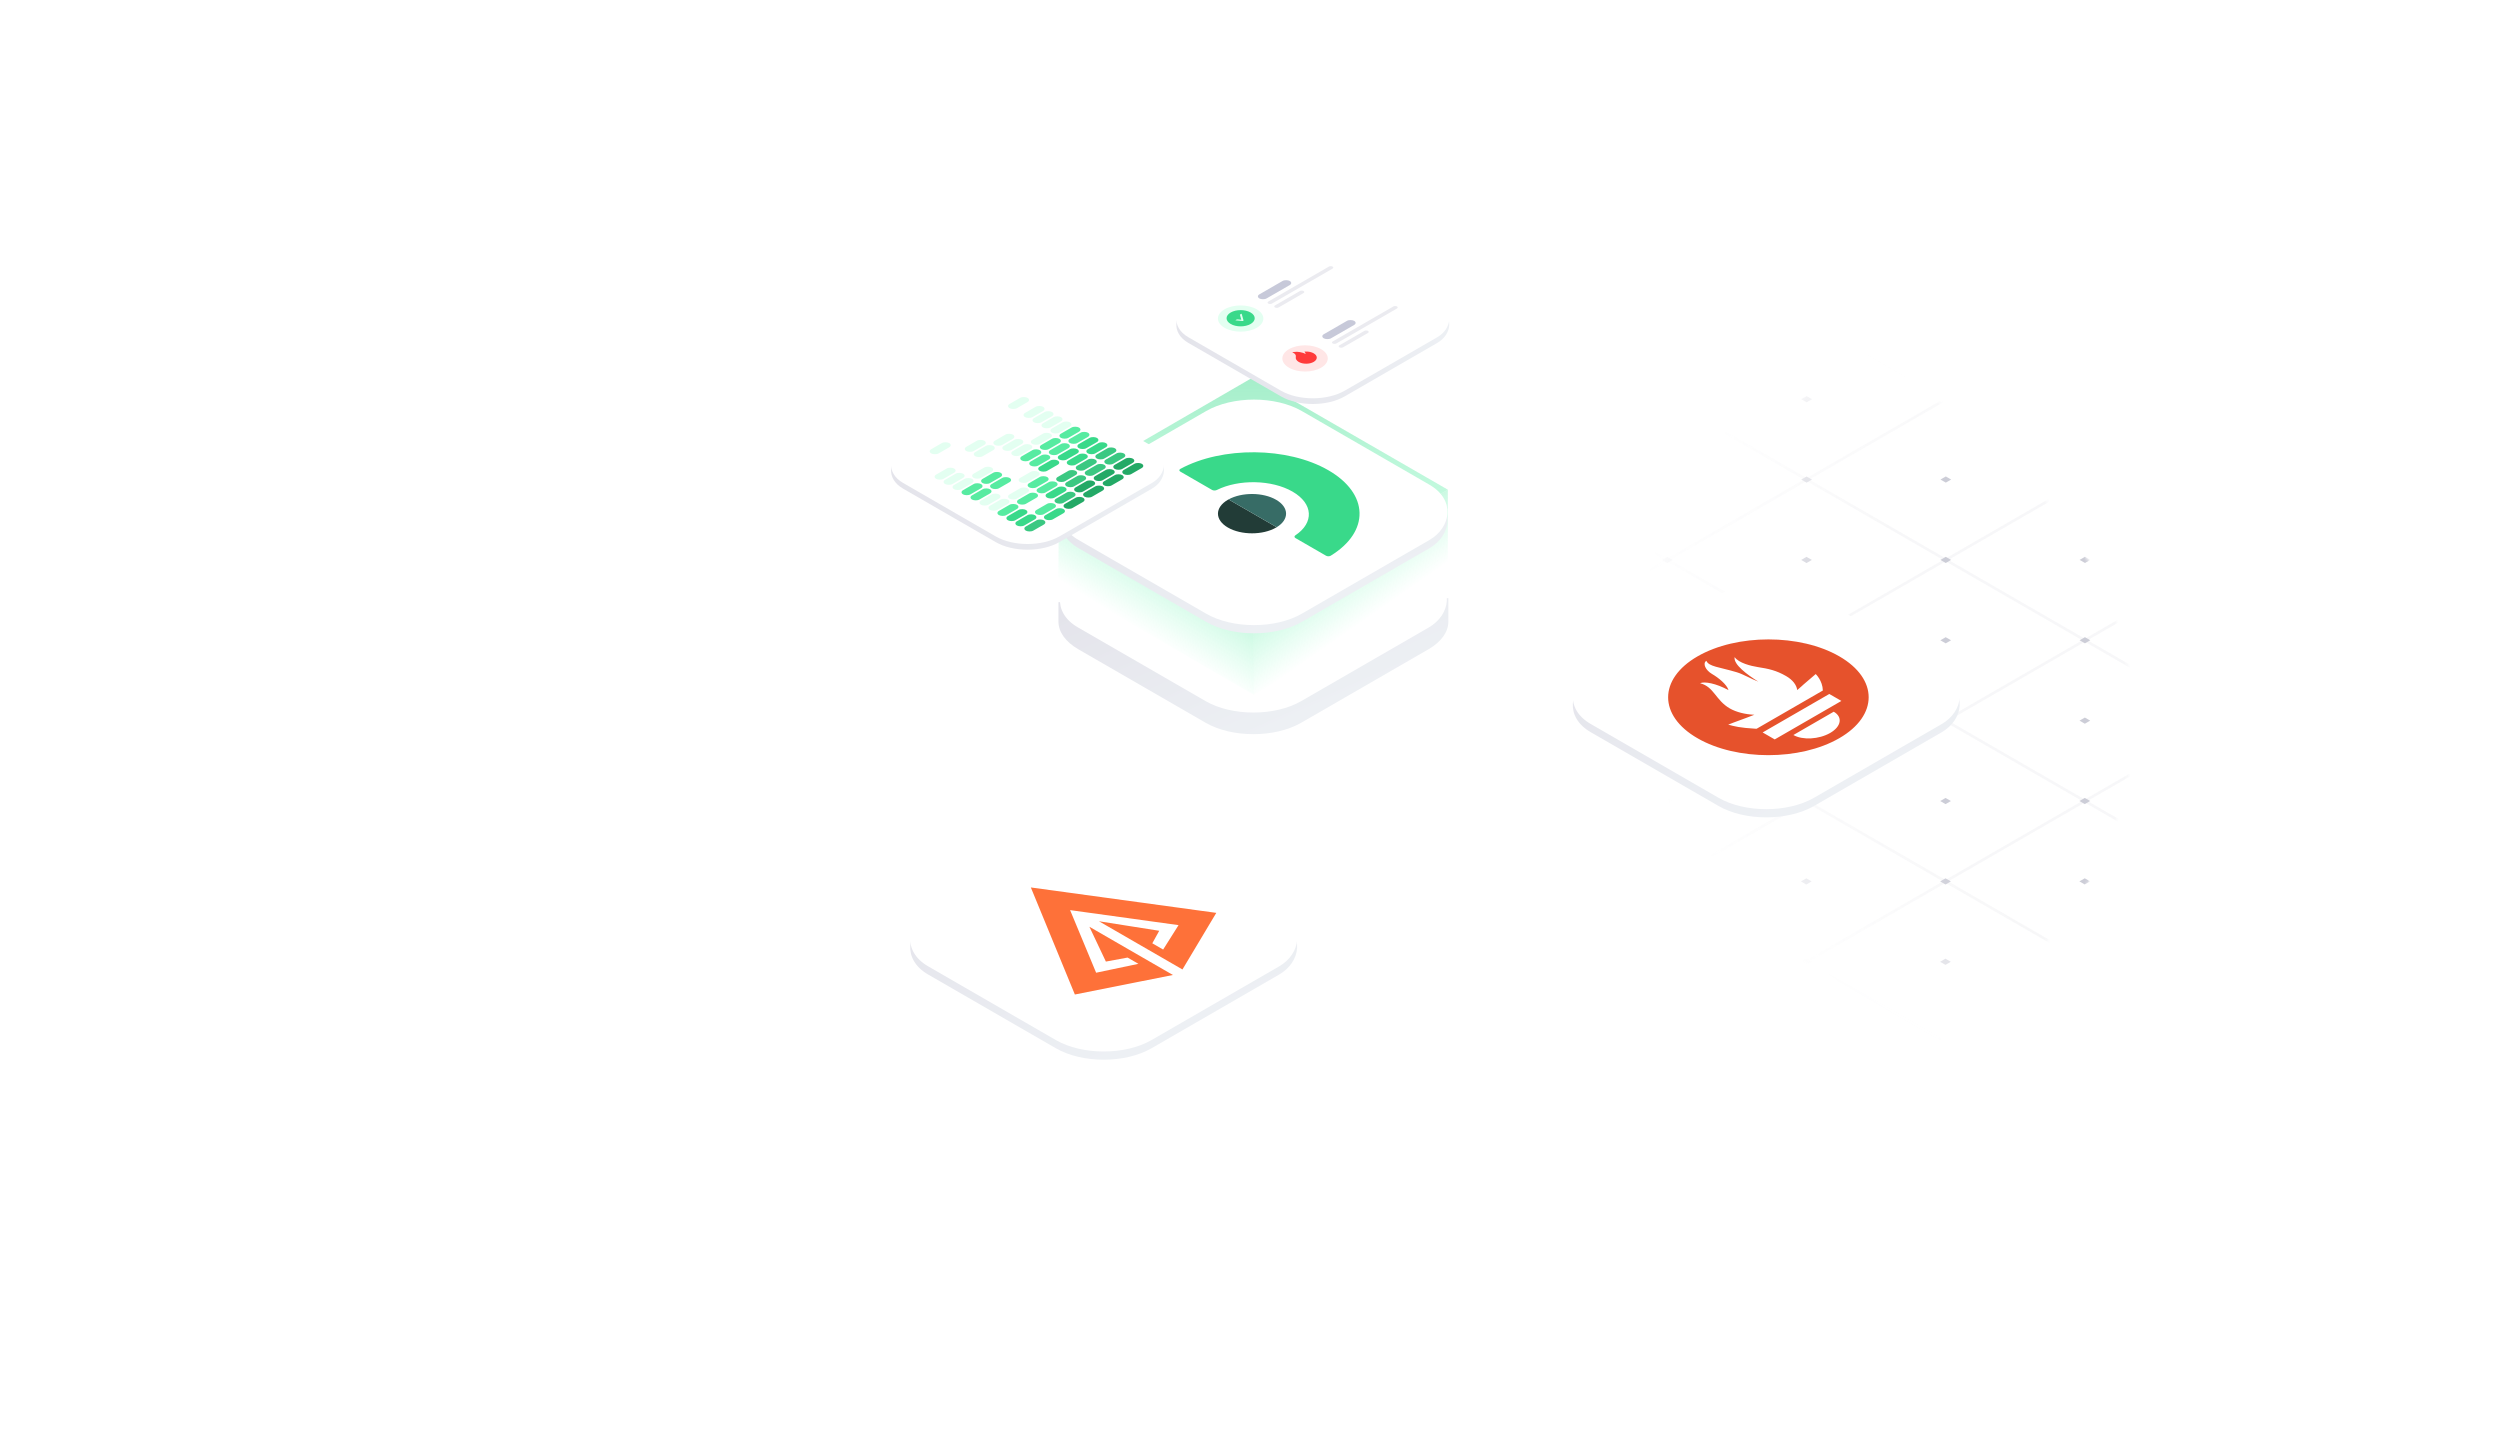 <svg width="815" height="471" viewBox="0 0 815 471" fill="none" xmlns="http://www.w3.org/2000/svg">
<g opacity="0.45">
<mask id="mask0" mask-type="alpha" maskUnits="userSpaceOnUse" x="119" y="68" width="577" height="334">
<circle r="235.199" transform="matrix(0.866 -0.5 0.866 0.5 407.386 235.184)" fill="url(#paint0_radial)"/>
</mask>
<g mask="url(#mask0)">
<path opacity="0.15" d="M452.573 445.102L453.446 444.598L497.98 418.889L498.853 418.385L543.386 392.676L544.26 392.172L588.793 366.462L589.666 365.958L634.2 340.249L635.073 339.745L679.607 314.036L680.48 313.532L725.014 287.822L725.887 287.318L770.42 261.609L771.294 261.105L815.827 235.396L816.7 234.892L815.828 234.388L771.332 208.701L770.46 208.197L725.965 182.51L725.092 182.006L680.597 156.319L679.724 155.815L635.229 130.128L634.356 129.625L589.861 103.937L588.988 103.434L544.493 77.746L543.621 77.243L499.125 51.556L498.253 51.052L453.757 25.365L452.885 24.861L408.389 -0.826L407.517 -1.33L406.644 -0.826L271.296 77.31L270.423 77.814L135.076 155.95L134.203 156.454L-2.018 235.094L134.086 313.667L134.959 314.171L270.19 392.239L271.062 392.743L406.293 470.812L407.166 471.316L408.039 470.812L452.573 445.102ZM362.982 25.387L407.516 -0.322L452.012 25.365L407.478 51.074L362.982 25.387ZM408.35 51.578L452.884 25.869L497.379 51.556L452.846 77.265L408.35 51.578ZM453.718 77.769L498.252 52.06L542.747 77.747L498.214 103.456L453.718 77.769ZM499.086 103.96L543.62 78.251L588.115 103.938L543.582 129.647L499.086 103.96ZM544.454 130.151L588.988 104.441L633.483 130.129L588.949 155.838L544.454 130.151ZM589.822 156.342L634.356 130.632L678.851 156.32L634.317 182.029L589.822 156.342ZM635.19 182.532L679.723 156.823L724.219 182.51L679.685 208.22L635.19 182.532ZM680.558 208.723L725.091 183.014L769.587 208.701L725.053 234.41L680.558 208.723ZM725.926 234.914L770.459 209.205L814.955 234.892L770.421 260.601L725.926 234.914ZM317.576 51.6L362.109 25.891L406.605 51.578L362.071 77.288L317.576 51.6ZM362.944 77.791L407.477 52.082L451.973 77.769L407.439 103.479L362.944 77.791ZM408.311 103.982L452.845 78.273L497.341 103.96L452.807 129.669L408.311 103.982ZM453.679 130.173L498.213 104.464L542.708 130.151L498.175 155.86L453.679 130.173ZM499.047 156.364L543.581 130.655L588.076 156.342L543.543 182.051L499.047 156.364ZM544.415 182.555L588.949 156.846L633.444 182.533L588.911 208.242L544.415 182.555ZM589.783 208.746L634.317 183.036L678.812 208.724L634.278 234.433L589.783 208.746ZM635.151 234.937L679.685 209.227L724.18 234.915L679.646 260.624L635.151 234.937ZM680.519 261.127L725.052 235.418L769.548 261.105L725.014 286.815L680.519 261.127ZM272.169 77.814L316.702 52.105L361.198 77.792L316.664 103.501L272.169 77.814ZM317.537 104.005L362.07 78.296L406.566 103.983L362.032 129.692L317.537 104.005ZM362.905 130.196L407.438 104.486L451.934 130.174L407.4 155.883L362.905 130.196ZM408.273 156.386L452.806 130.677L497.302 156.364L452.768 182.074L408.273 156.386ZM453.64 182.577L498.174 156.868L542.669 182.555L498.136 208.265L453.64 182.577ZM499.008 208.768L543.542 183.059L588.037 208.746L543.504 234.455L499.008 208.768ZM544.376 234.959L588.91 209.25L633.405 234.937L588.872 260.646L544.376 234.959ZM589.744 261.15L634.278 235.441L678.773 261.128L634.24 286.837L589.744 261.15ZM635.112 287.341L679.646 261.632L724.141 287.319L679.607 313.028L635.112 287.341ZM226.762 104.027L271.296 78.318L315.791 104.005L271.258 129.714L226.762 104.027ZM272.13 130.218L316.664 104.509L361.159 130.196L316.625 155.905L272.13 130.218ZM317.498 156.409L362.031 130.7L406.527 156.387L361.993 182.096L317.498 156.409ZM362.866 182.6L407.399 156.891L451.895 182.578L407.361 208.287L362.866 182.6ZM408.234 208.791L452.767 183.081L497.263 208.769L452.729 234.478L408.234 208.791ZM453.602 234.982L498.135 209.272L542.631 234.959L498.097 260.669L453.602 234.982ZM498.969 261.172L543.503 235.463L587.998 261.15L543.465 286.86L498.969 261.172ZM544.337 287.363L588.871 261.654L633.366 287.341L588.833 313.05L544.337 287.363ZM589.705 313.554L634.239 287.845L678.734 313.532L634.201 339.241L589.705 313.554ZM181.355 130.241L225.889 104.531L270.384 130.218L225.851 155.928L181.355 130.241ZM226.723 156.431L271.257 130.722L315.752 156.409L271.219 182.119L226.723 156.431ZM272.091 182.622L316.625 156.913L361.12 182.6L316.587 208.309L272.091 182.622ZM317.459 208.813L361.993 183.104L406.488 208.791L361.954 234.5L317.459 208.813ZM362.827 235.004L407.36 209.295L451.856 234.982L407.322 260.691L362.827 235.004ZM408.195 261.195L452.728 235.486L497.224 261.173L452.69 286.882L408.195 261.195ZM453.563 287.386L498.096 261.676L542.592 287.364L498.058 313.073L453.563 287.386ZM498.931 313.577L543.464 287.867L587.96 313.555L543.426 339.264L498.931 313.577ZM544.298 339.767L588.832 314.058L633.327 339.745L588.794 365.455L544.298 339.767ZM135.948 156.454L180.482 130.745L224.978 156.432L180.444 182.141L135.948 156.454ZM181.316 182.645L225.85 156.935L270.345 182.623L225.812 208.332L181.316 182.645ZM226.684 208.836L271.218 183.126L315.713 208.814L271.18 234.523L226.684 208.836ZM272.052 235.026L316.586 209.317L361.081 235.004L316.548 260.714L272.052 235.026ZM317.42 261.217L361.954 235.508L406.449 261.195L361.915 286.904L317.42 261.217ZM362.788 287.408L407.322 261.699L451.817 287.386L407.283 313.095L362.788 287.408ZM408.156 313.599L452.689 287.89L497.185 313.577L452.651 339.286L408.156 313.599ZM453.524 339.79L498.057 314.081L542.553 339.768L498.019 365.477L453.524 339.79ZM498.892 365.981L543.425 340.272L587.921 365.959L543.387 391.668L498.892 365.981ZM90.542 182.667L135.075 156.958L179.571 182.645L135.037 208.354L90.542 182.667ZM135.91 208.858L180.443 183.149L224.939 208.836L180.405 234.545L135.91 208.858ZM181.277 235.049L225.811 209.34L270.307 235.027L225.773 260.736L181.277 235.049ZM226.645 261.24L271.179 235.531L315.674 261.218L271.141 286.927L226.645 261.24ZM272.013 287.431L316.547 261.721L361.042 287.409L316.509 313.118L272.013 287.431ZM317.381 313.621L361.915 287.912L406.41 313.599L361.877 339.309L317.381 313.621ZM362.749 339.812L407.283 314.103L451.778 339.79L407.244 365.5L362.749 339.812ZM408.117 366.003L452.651 340.294L497.146 365.981L452.612 391.69L408.117 366.003ZM453.485 392.194L498.018 366.485L542.514 392.172L497.98 417.881L453.485 392.194ZM45.135 208.88L89.668 183.171L134.164 208.858L89.63 234.568L45.135 208.88ZM90.503 235.071L135.036 209.362L179.532 235.049L134.998 260.759L90.503 235.071ZM135.871 261.262L180.404 235.553L224.9 261.24L180.366 286.949L135.871 261.262ZM181.239 287.453L225.772 261.744L270.268 287.431L225.734 313.14L181.239 287.453ZM226.606 313.644L271.14 287.935L315.635 313.622L271.102 339.331L226.606 313.644ZM271.974 339.835L316.508 314.126L361.003 339.813L316.47 365.522L271.974 339.835ZM317.342 366.026L361.876 340.316L406.371 366.004L361.838 391.713L317.342 366.026ZM362.71 392.217L407.244 366.507L451.739 392.194L407.206 417.904L362.71 392.217ZM408.078 418.407L452.612 392.698L497.107 418.385L452.573 444.095L408.078 418.407ZM-0.272 235.094L44.262 209.385L88.757 235.072L44.224 260.781L-0.272 235.094ZM45.096 261.285L89.63 235.575L134.125 261.263L89.591 286.972L45.096 261.285ZM90.464 287.476L134.997 261.766L179.493 287.454L134.959 313.163L90.464 287.476ZM135.832 313.666L180.365 287.957L224.861 313.644L180.327 339.354L135.832 313.666ZM181.2 339.857L225.733 314.148L270.229 339.835L225.695 365.544L181.2 339.857ZM226.568 366.048L271.101 340.339L315.597 366.026L271.063 391.735L226.568 366.048ZM271.935 392.239L316.469 366.53L360.964 392.217L316.431 417.926L271.935 392.239ZM317.303 418.43L361.837 392.721L406.332 418.408L361.799 444.117L317.303 418.43ZM362.671 444.621L407.205 418.911L451.7 444.599L407.167 470.308L362.671 444.621Z" fill="#8F90A6"/>
<path d="M133.252 261.262L134.999 260.254L136.744 261.261L134.997 262.269L133.252 261.262ZM44.262 209.888L46.008 208.879L44.263 207.872L42.517 208.88L44.262 209.888ZM180.385 262.258L182.131 261.25L180.386 260.243L178.64 261.251L180.385 262.258ZM89.629 236.079L91.376 235.07L89.631 234.063L87.885 235.071L89.629 236.079ZM135.017 236.067L136.763 235.059L135.018 234.052L133.272 235.06L135.017 236.067ZM44.242 236.09L45.989 235.082L44.244 234.074L42.497 235.082L44.242 236.09ZM89.591 288.483L91.337 287.475L89.592 286.467L87.846 287.475L89.591 288.483ZM134.978 288.472L136.724 287.463L134.979 286.456L133.233 287.464L134.978 288.472ZM44.224 260.276L42.478 261.285L44.223 262.292L45.969 261.284L44.224 260.276ZM89.61 262.281L91.356 261.272L89.612 260.265L87.865 261.273L89.61 262.281ZM135.056 183.663L136.802 182.655L135.057 181.648L133.311 182.656L135.056 183.663ZM89.649 209.876L91.395 208.868L89.65 207.861L87.904 208.869L89.649 209.876ZM180.424 209.854L182.17 208.846L180.425 207.838L178.679 208.847L180.424 209.854ZM225.791 236.045L227.538 235.037L225.793 234.029L224.047 235.038L225.791 236.045ZM180.404 236.056L182.151 235.048L180.406 234.041L178.659 235.049L180.404 236.056ZM135.036 209.865L136.783 208.857L135.038 207.85L133.291 208.858L135.036 209.865ZM89.668 183.674L91.415 182.666L89.67 181.659L87.923 182.667L89.668 183.674ZM-4.634 232.575L-5.507 233.079L-2.017 235.093L-5.51 237.11L-4.638 237.614L-1.145 235.597L2.345 237.612L3.218 237.108L-0.272 235.093L3.221 233.077L2.349 232.573L-1.144 234.589L-4.634 232.575ZM271.218 183.629L272.964 182.621L271.219 181.614L269.473 182.622L271.218 183.629ZM180.482 131.248L182.228 130.239L180.483 129.232L178.737 130.24L180.482 131.248ZM316.605 183.618L318.352 182.61L316.607 181.603L314.86 182.611L316.605 183.618ZM225.85 157.439L227.596 156.43L225.851 155.423L224.105 156.431L225.85 157.439ZM271.237 157.427L272.984 156.419L271.239 155.412L269.492 156.42L271.237 157.427ZM180.463 157.45L182.209 156.442L180.464 155.434L178.718 156.442L180.463 157.45ZM225.811 209.843L227.557 208.835L225.812 207.827L224.066 208.835L225.811 209.843ZM271.198 209.832L272.945 208.823L271.2 207.816L269.453 208.824L271.198 209.832ZM180.445 181.636L178.698 182.645L180.443 183.652L182.189 182.644L180.445 181.636ZM225.83 183.641L227.577 182.632L225.832 181.625L224.085 182.633L225.83 183.641ZM271.276 105.023L273.023 104.015L271.278 103.008L269.531 104.016L271.276 105.023ZM225.869 131.236L227.616 130.228L225.871 129.221L224.124 130.229L225.869 131.236ZM316.644 131.214L318.39 130.206L316.645 129.198L314.899 130.207L316.644 131.214ZM362.012 157.405L363.758 156.397L362.013 155.389L360.267 156.398L362.012 157.405ZM316.625 157.416L318.371 156.408L316.626 155.401L314.88 156.409L316.625 157.416ZM271.257 131.225L273.003 130.217L271.258 129.21L269.512 130.218L271.257 131.225ZM225.889 105.034L227.635 104.026L225.89 103.019L224.144 104.027L225.889 105.034ZM131.586 153.935L130.713 154.439L134.203 156.453L130.71 158.47L131.583 158.974L135.076 156.957L138.565 158.972L139.439 158.468L135.949 156.453L139.442 154.437L138.569 153.933L135.076 155.949L131.586 153.935ZM407.438 104.989L409.185 103.981L407.44 102.974L405.693 103.982L407.438 104.989ZM316.702 52.608L318.449 51.599L316.704 50.592L314.957 51.6L316.702 52.608ZM452.826 104.978L454.572 103.97L452.827 102.963L451.081 103.971L452.826 104.978ZM362.07 78.799L363.817 77.79L362.072 76.783L360.325 77.791L362.07 78.799ZM407.458 78.787L409.204 77.779L407.459 76.772L405.713 77.78L407.458 78.787ZM316.683 78.81L318.429 77.802L316.684 76.794L314.938 77.802L316.683 78.81ZM362.031 131.203L363.778 130.195L362.033 129.187L360.286 130.195L362.031 131.203ZM407.419 131.192L409.165 130.183L407.42 129.176L405.674 130.184L407.419 131.192ZM316.665 102.996L314.919 104.005L316.663 105.012L318.41 104.004L316.665 102.996ZM362.051 105.001L363.797 103.992L362.052 102.985L360.306 103.993L362.051 105.001ZM407.497 26.383L409.243 25.375L407.498 24.367L405.752 25.376L407.497 26.383ZM498.252 52.563L499.998 51.554L498.253 50.547L496.507 51.555L498.252 52.563ZM452.885 24.356L451.139 25.364L452.884 26.372L454.63 25.364L452.885 24.356ZM362.09 52.596L363.836 51.588L362.091 50.581L360.345 51.589L362.09 52.596ZM452.864 52.574L454.611 51.566L452.866 50.558L451.119 51.567L452.864 52.574ZM498.232 78.765L499.979 77.757L498.234 76.749L496.487 77.757L498.232 78.765ZM452.845 78.776L454.591 77.768L452.846 76.76L451.1 77.769L452.845 78.776ZM407.477 52.585L409.223 51.577L407.479 50.57L405.732 51.578L407.477 52.585ZM362.109 26.394L363.856 25.386L362.111 24.379L360.364 25.387L362.109 26.394ZM407.517 -1.331L404.027 -3.345L403.154 -2.841L406.644 -0.827L403.151 1.19L404.024 1.693L407.516 -0.323L411.006 1.692L411.879 1.188L408.39 -0.827L411.882 -2.843L411.01 -3.347L407.517 -1.331ZM267.807 75.295L266.934 75.799L270.423 77.813L266.931 79.83L267.803 80.334L271.296 78.317L274.786 80.332L275.659 79.828L272.169 77.813L275.662 75.797L274.79 75.293L271.297 77.309L267.807 75.295ZM271.101 340.842L272.847 339.834L271.103 338.827L269.356 339.835L271.101 340.842ZM180.365 288.46L182.112 287.452L180.367 286.445L178.62 287.453L180.365 288.46ZM316.488 340.831L318.235 339.823L316.49 338.815L314.743 339.824L316.488 340.831ZM225.733 314.651L227.48 313.643L225.735 312.636L223.988 313.644L225.733 314.651ZM271.12 314.64L272.867 313.632L271.122 312.624L269.376 313.633L271.12 314.64ZM180.346 314.662L182.092 313.654L180.347 312.647L178.601 313.655L180.346 314.662ZM225.694 367.055L227.441 366.047L225.696 365.04L223.949 366.048L225.694 367.055ZM271.082 367.044L272.828 366.036L271.083 365.029L269.337 366.037L271.082 367.044ZM180.328 338.849L178.581 339.857L180.326 340.865L182.073 339.856L180.328 338.849ZM225.714 340.853L227.46 339.845L225.715 338.838L223.969 339.846L225.714 340.853ZM271.159 262.236L272.906 261.228L271.161 260.22L269.414 261.228L271.159 262.236ZM225.753 288.449L227.499 287.441L225.754 286.434L224.008 287.442L225.753 288.449ZM316.527 288.427L318.274 287.418L316.529 286.411L314.782 287.419L316.527 288.427ZM361.895 314.618L363.642 313.609L361.897 312.602L360.15 313.61L361.895 314.618ZM316.508 314.629L318.254 313.621L316.509 312.613L314.763 313.621L316.508 314.629ZM271.14 288.438L272.886 287.43L271.141 286.422L269.395 287.431L271.14 288.438ZM225.772 262.247L227.518 261.239L225.774 260.231L224.027 261.24L225.772 262.247ZM131.47 311.147L130.597 311.651L134.086 313.666L130.594 315.683L131.466 316.186L134.959 314.17L138.449 316.184L139.322 315.68L135.832 313.666L139.325 311.649L138.452 311.146L134.96 313.162L131.47 311.147ZM407.321 262.202L409.068 261.194L407.323 260.187L405.577 261.195L407.321 262.202ZM316.586 209.82L318.332 208.812L316.587 207.805L314.841 208.813L316.586 209.82ZM452.709 262.191L454.455 261.183L452.71 260.175L450.964 261.184L452.709 262.191ZM361.954 236.011L363.7 235.003L361.955 233.996L360.209 235.004L361.954 236.011ZM407.341 236L409.087 234.992L407.342 233.984L405.596 234.993L407.341 236ZM316.566 236.022L318.313 235.014L316.568 234.007L314.821 235.015L316.566 236.022ZM361.915 288.415L363.661 287.407L361.916 286.4L360.17 287.408L361.915 288.415ZM407.302 288.404L409.048 287.396L407.303 286.389L405.557 287.397L407.302 288.404ZM316.548 260.209L314.802 261.217L316.547 262.225L318.293 261.216L316.548 260.209ZM361.934 262.213L363.681 261.205L361.936 260.198L360.189 261.206L361.934 262.213ZM407.38 183.596L409.126 182.588L407.381 181.58L405.635 182.588L407.38 183.596ZM361.973 209.809L363.719 208.801L361.974 207.794L360.228 208.802L361.973 209.809ZM452.748 209.787L454.494 208.778L452.749 207.771L451.003 208.779L452.748 209.787ZM498.116 235.978L499.862 234.969L498.117 233.962L496.371 234.97L498.116 235.978ZM452.728 235.989L454.475 234.981L452.73 233.973L450.983 234.981L452.728 235.989ZM407.36 209.798L409.107 208.79L407.362 207.782L405.615 208.791L407.36 209.798ZM361.992 183.607L363.739 182.599L361.994 181.591L360.248 182.6L361.992 183.607ZM267.69 232.507L266.817 233.011L270.307 235.026L266.814 237.043L267.686 237.546L271.179 235.53L274.669 237.544L275.542 237.04L272.052 235.026L275.545 233.009L274.673 232.506L271.18 234.522L267.69 232.507ZM543.542 183.562L545.288 182.554L543.543 181.547L541.797 182.555L543.542 183.562ZM452.806 131.18L454.552 130.172L452.808 129.165L451.061 130.173L452.806 131.18ZM588.929 183.551L590.676 182.543L588.931 181.535L587.184 182.543L588.929 183.551ZM498.174 157.371L499.92 156.363L498.175 155.356L496.429 156.364L498.174 157.371ZM543.561 157.36L545.308 156.352L543.563 155.344L541.816 156.353L543.561 157.36ZM452.787 157.382L454.533 156.374L452.788 155.367L451.042 156.375L452.787 157.382ZM498.135 209.775L499.881 208.767L498.137 207.76L496.39 208.768L498.135 209.775ZM543.522 209.764L545.269 208.756L543.524 207.749L541.777 208.757L543.522 209.764ZM452.769 181.569L451.022 182.577L452.767 183.585L454.514 182.576L452.769 181.569ZM498.154 183.573L499.901 182.565L498.156 181.558L496.41 182.566L498.154 183.573ZM543.6 104.956L545.347 103.948L543.602 102.94L541.855 103.948L543.6 104.956ZM634.355 131.135L636.102 130.127L634.357 129.12L632.611 130.128L634.355 131.135ZM588.989 102.929L587.243 103.937L588.988 104.944L590.734 103.936L588.989 102.929ZM498.193 131.169L499.94 130.161L498.195 129.154L496.448 130.162L498.193 131.169ZM588.968 131.147L590.715 130.138L588.97 129.131L587.223 130.139L588.968 131.147ZM634.336 157.337L636.082 156.329L634.337 155.322L632.591 156.33L634.336 157.337ZM588.949 157.349L590.695 156.341L588.95 155.333L587.204 156.341L588.949 157.349ZM543.581 131.158L545.327 130.15L543.582 129.142L541.836 130.15L543.581 131.158ZM498.213 104.967L499.959 103.959L498.214 102.951L496.468 103.96L498.213 104.967ZM540.131 75.227L539.258 75.731L542.748 77.746L539.255 79.762L540.127 80.266L543.62 78.25L547.11 80.264L547.983 79.76L544.493 77.746L547.986 75.729L547.114 75.225L543.621 77.242L540.131 75.227ZM403.911 153.867L403.037 154.371L406.527 156.386L403.034 158.402L403.907 158.906L407.4 156.89L410.889 158.904L411.763 158.4L408.273 156.386L411.766 154.369L410.893 153.866L407.4 155.882L403.911 153.867ZM452.573 445.606L454.319 444.597L452.574 443.59L450.828 444.598L452.573 445.606ZM407.205 419.415L408.951 418.407L407.206 417.399L405.46 418.407L407.205 419.415ZM316.469 367.033L318.215 366.025L316.47 365.017L314.724 366.026L316.469 367.033ZM452.592 419.404L454.338 418.395L452.594 417.388L450.847 418.396L452.592 419.404ZM361.837 393.224L363.583 392.216L361.838 391.208L360.092 392.217L361.837 393.224ZM407.224 393.213L408.971 392.204L407.226 391.197L405.479 392.205L407.224 393.213ZM316.449 393.235L318.196 392.227L316.451 391.22L314.705 392.228L316.449 393.235ZM361.798 445.628L363.544 444.62L361.799 443.613L360.053 444.621L361.798 445.628ZM407.185 445.617L408.932 444.609L407.187 443.601L405.44 444.61L407.185 445.617ZM316.432 417.422L314.685 418.43L316.43 419.437L318.176 418.429L316.432 417.422ZM361.817 419.426L363.564 418.418L361.819 417.41L360.072 418.419L361.817 419.426ZM407.263 340.808L409.01 339.8L407.265 338.793L405.518 339.801L407.263 340.808ZM361.856 367.022L363.603 366.014L361.858 365.006L360.111 366.014L361.856 367.022ZM452.631 366.999L454.377 365.991L452.632 364.984L450.886 365.992L452.631 366.999ZM497.999 393.19L499.745 392.182L498 391.175L496.254 392.183L497.999 393.19ZM497.979 419.392L499.726 418.384L497.981 417.377L496.235 418.385L497.979 419.392ZM452.612 393.201L454.358 392.193L452.613 391.186L450.867 392.194L452.612 393.201ZM407.244 367.011L408.99 366.002L407.245 364.995L405.499 366.003L407.244 367.011ZM361.876 340.82L363.622 339.811L361.877 338.804L360.131 339.812L361.876 340.82ZM267.573 389.72L266.7 390.224L270.19 392.239L266.697 394.255L267.57 394.759L271.063 392.742L274.552 394.757L275.426 394.253L271.936 392.238L275.429 390.222L274.556 389.718L271.063 391.735L267.573 389.72ZM403.677 468.293L402.804 468.797L406.294 470.811L402.801 472.828L403.673 473.332L407.166 471.315L410.656 473.33L411.529 472.826L408.039 470.811L411.532 468.795L410.66 468.291L407.167 470.307L403.677 468.293ZM588.793 366.966L590.539 365.957L588.795 364.95L587.048 365.958L588.793 366.966ZM543.425 340.775L545.172 339.767L543.427 338.759L541.68 339.767L543.425 340.775ZM452.689 288.393L454.436 287.385L452.691 286.377L450.944 287.386L452.689 288.393ZM588.812 340.764L590.559 339.755L588.814 338.748L587.068 339.756L588.812 340.764ZM498.057 314.584L499.804 313.576L498.059 312.568L496.312 313.577L498.057 314.584ZM543.445 314.573L545.191 313.564L543.446 312.557L541.7 313.565L543.445 314.573ZM452.67 314.595L454.416 313.587L452.671 312.58L450.925 313.588L452.67 314.595ZM498.018 366.988L499.765 365.98L498.02 364.973L496.273 365.981L498.018 366.988ZM543.406 366.977L545.152 365.969L543.407 364.961L541.661 365.97L543.406 366.977ZM452.652 338.782L450.905 339.79L452.65 340.797L454.397 339.789L452.652 338.782ZM498.038 340.786L499.784 339.778L498.039 338.77L496.293 339.779L498.038 340.786ZM543.483 262.168L545.23 261.16L543.485 260.153L541.739 261.161L543.483 262.168ZM498.077 288.382L499.823 287.374L498.078 286.366L496.332 287.374L498.077 288.382ZM588.851 288.359L590.598 287.351L588.853 286.344L587.106 287.352L588.851 288.359ZM634.219 314.55L635.966 313.542L634.221 312.535L632.474 313.543L634.219 314.55ZM634.2 340.752L635.946 339.744L634.201 338.737L632.455 339.745L634.2 340.752ZM588.832 314.561L590.578 313.553L588.833 312.546L587.087 313.554L588.832 314.561ZM543.464 288.371L545.21 287.362L543.466 286.355L541.719 287.363L543.464 288.371ZM498.096 262.18L499.843 261.171L498.098 260.164L496.351 261.172L498.096 262.18ZM403.794 311.08L402.921 311.584L406.41 313.599L402.918 315.615L403.79 316.119L407.283 314.102L410.773 316.117L411.646 315.613L408.156 313.598L411.649 311.582L410.776 311.078L407.284 313.095L403.794 311.08ZM539.897 389.653L539.024 390.157L542.514 392.171L539.021 394.188L539.894 394.692L543.387 392.675L546.876 394.69L547.75 394.186L544.26 392.171L547.753 390.155L546.88 389.651L543.387 391.667L539.897 389.653ZM725.013 288.326L726.76 287.317L725.015 286.31L723.269 287.318L725.013 288.326ZM679.646 262.135L681.392 261.127L679.647 260.119L677.901 261.127L679.646 262.135ZM588.91 209.753L590.656 208.745L588.911 207.737L587.165 208.746L588.91 209.753ZM725.033 262.123L726.779 261.115L725.034 260.108L723.288 261.116L725.033 262.123ZM634.278 235.944L636.024 234.936L634.279 233.928L632.533 234.936L634.278 235.944ZM679.665 235.933L681.411 234.924L679.666 233.917L677.92 234.925L679.665 235.933ZM588.89 235.955L590.637 234.947L588.892 233.94L587.145 234.948L588.89 235.955ZM634.239 288.348L635.985 287.34L634.24 286.333L632.494 287.341L634.239 288.348ZM679.626 288.337L681.372 287.329L679.628 286.321L677.881 287.329L679.626 288.337ZM588.872 260.142L587.126 261.15L588.871 262.157L590.617 261.149L588.872 260.142ZM634.258 262.146L636.005 261.138L634.26 260.13L632.513 261.139L634.258 262.146ZM679.704 183.528L681.45 182.52L679.705 181.513L677.959 182.521L679.704 183.528ZM770.459 209.708L772.206 208.7L770.461 207.692L768.714 208.701L770.459 209.708ZM725.093 181.502L723.346 182.51L725.091 183.517L726.838 182.509L725.093 181.502ZM634.297 209.742L636.044 208.734L634.299 207.726L632.552 208.734L634.297 209.742ZM725.072 209.719L726.818 208.711L725.073 207.704L723.327 208.712L725.072 209.719ZM770.44 235.91L772.186 234.902L770.441 233.895L768.695 234.903L770.44 235.91ZM770.42 262.112L772.167 261.104L770.422 260.097L768.675 261.105L770.42 262.112ZM725.052 235.921L726.799 234.913L725.054 233.906L723.307 234.914L725.052 235.921ZM679.684 209.73L681.431 208.722L679.686 207.715L677.94 208.723L679.684 209.73ZM634.317 183.54L636.063 182.531L634.318 181.524L632.572 182.532L634.317 183.54ZM812.338 232.373L811.465 232.877L814.955 234.891L811.462 236.908L812.335 237.411L815.827 235.395L819.317 237.41L820.19 236.906L816.701 234.891L820.193 232.875L819.321 232.371L815.828 234.387L812.338 232.373ZM676.235 153.8L675.361 154.304L678.851 156.319L675.358 158.335L676.231 158.839L679.724 156.822L683.214 158.837L684.087 158.333L680.597 156.318L684.09 154.302L683.217 153.798L679.724 155.815L676.235 153.8ZM540.014 232.44L539.141 232.944L542.631 234.959L539.138 236.975L540.01 237.479L543.503 235.462L546.993 237.477L547.866 236.973L544.377 234.958L547.869 232.942L546.997 232.438L543.504 234.455L540.014 232.44ZM676.118 311.013L675.245 311.517L678.735 313.531L675.242 315.548L676.114 316.051L679.607 314.035L683.097 316.05L683.97 315.546L680.48 313.531L683.973 311.515L683.101 311.011L679.608 313.027L676.118 311.013Z" fill="#8F90A6"/>
</g>
</g>
<g filter="url(#filter0_dd)">
<rect width="84.061" height="84.061" rx="18" transform="matrix(0.866 0.5 -0.866 0.5 575.801 177.674)" fill="url(#paint1_linear)"/>
<rect width="84.061" height="84.061" rx="18" transform="matrix(0.866 0.5 -0.866 0.5 575.801 175)" fill="white"/>
<g clip-path="url(#clip0)">
<path d="M553.394 203.977C540.625 211.348 540.617 223.296 553.378 230.663C566.138 238.029 586.835 238.025 599.604 230.654C612.372 223.282 612.379 211.334 599.619 203.968C586.858 196.601 566.162 196.606 553.394 203.977ZM596.637 228.941C593.004 231.038 587.633 231.339 584.643 229.612L597.799 222.017C600.789 223.743 600.27 226.844 596.637 228.941ZM600.292 218.506L578.561 231.052L574.623 228.779L596.355 216.233L600.293 218.506L600.292 218.506ZM594.25 215.108L572.658 227.573C572.503 227.566 572.348 227.562 572.195 227.553C567.271 227.279 565.338 226.768 563.393 226.233C563.338 226.21 566.643 224.995 568.994 224.136C568.994 224.136 570.209 223.698 571.916 223.016C568.906 222.879 566.019 222.162 563.91 220.945C559.278 218.271 558.785 213.882 554.232 212.734C555.581 212.072 559.447 212.763 563.494 214.995C562.989 213.171 560.198 210.919 558.146 209.734C556.022 208.508 554.955 206.275 556.271 205.417C557.08 207.326 560.415 207.436 566.188 209.154C568.355 209.8 571.054 211.435 573.212 212.214C569.704 210.034 565.016 206.604 565.494 204.21C566.784 206.133 570.847 207.126 573.038 207.466C576.572 208.015 579.055 208.543 582.268 210.398C584.423 211.642 585.655 213.273 585.898 214.963C587.139 213.917 587.935 213.159 587.935 213.159L591.926 209.739C591.926 209.738 594.167 211.864 594.25 215.108Z" fill="#E6522C"/>
</g>
</g>
<g filter="url(#filter1_dd)">
<path d="M345.058 195.809L472.161 194.5L472.161 202.151C472.161 205.526 469.839 208.763 465.704 211.15L424.199 235.111C415.589 240.082 401.631 240.082 393.021 235.111L351.516 211.15C347.381 208.763 345.058 205.526 345.058 202.151L345.058 195.809Z" fill="url(#paint2_linear)"/>
<rect width="84.061" height="84.061" rx="18" transform="matrix(0.866 0.5 -0.866 0.5 408.609 153)" fill="white"/>
</g>
<g opacity="0.45">
<path d="M472 159.644L408.752 196.539L345.252 159.644L408.501 123L472 159.644Z" fill="url(#paint3_linear)"/>
<path d="M471.999 159.644V189.604L408.75 226.499L408.75 196.539L471.999 159.644Z" fill="url(#paint4_linear)"/>
<path d="M408.751 196.539V226.499L345 189.604L345.251 159.644L408.751 196.539Z" fill="url(#paint5_linear)"/>
</g>
<g filter="url(#filter2_dd)">
<rect width="84.061" height="84.061" rx="18" transform="matrix(0.866 0.5 -0.866 0.5 408.801 117.674)" fill="url(#paint6_linear)"/>
<rect width="84.061" height="84.061" rx="18" transform="matrix(0.866 0.5 -0.866 0.5 408.801 115)" fill="white"/>
<path d="M384.793 142.86C384.358 143.096 384.357 143.494 384.78 143.739L395.139 149.719C395.558 149.961 396.234 149.962 396.682 149.738C403.811 146.182 414.598 146.359 421.37 150.268C428.141 154.177 428.447 160.404 422.287 164.52C421.9 164.779 421.902 165.169 422.321 165.411L432.297 171.17C432.72 171.414 433.409 171.414 433.819 171.162C446.596 163.317 446.339 150.974 433.051 143.303C419.764 135.632 398.382 135.483 384.793 142.86Z" fill="#39D98A"/>
<path d="M400.499 152.812C400.434 152.848 400.369 152.884 400.305 152.921C395.969 155.425 395.969 159.484 400.305 161.987C404.641 164.49 411.672 164.49 416.009 161.987C416.073 161.95 416.136 161.913 416.198 161.875L400.499 152.812Z" fill="#223C37"/>
<path d="M416.197 161.875C420.343 159.364 420.28 155.388 416.008 152.921C411.735 150.455 404.848 150.418 400.498 152.812L416.197 161.875Z" fill="#376C66"/>
</g>
<g filter="url(#filter3_dd)">
<rect width="58.861" height="58.861" rx="12" transform="matrix(0.866 0.5 -0.866 0.5 334.977 121.857)" fill="url(#paint7_linear)"/>
<rect width="58.861" height="58.861" rx="12" transform="matrix(0.866 0.5 -0.866 0.5 334.977 120)" fill="white"/>
<rect width="6.66" height="2.724" rx="1.362" transform="matrix(0.879 -0.507 0.879 0.507 333.242 170.304)" fill="#3BC882"/>
<rect width="6.66" height="2.724" rx="1.362" transform="matrix(0.879 -0.507 0.879 0.507 339.627 166.62)" fill="#39D98A"/>
<rect width="6.66" height="2.725" rx="1.362" transform="matrix(0.879 -0.507 0.879 0.507 346.012 162.935)" fill="#23A966"/>
<rect width="6.66" height="2.724" rx="1.362" transform="matrix(0.879 -0.507 0.879 0.507 352.395 159.247)" fill="#23A966"/>
<rect width="6.66" height="2.725" rx="1.362" transform="matrix(0.879 -0.507 0.879 0.507 358.779 155.562)" fill="#23A966"/>
<rect width="6.66" height="2.724" rx="1.362" transform="matrix(0.879 -0.507 0.879 0.507 365.164 151.877)" fill="#23A966"/>
<rect width="6.66" height="2.725" rx="1.362" transform="matrix(0.879 -0.507 0.879 0.507 330.316 168.62)" fill="#39D98A"/>
<rect width="6.66" height="2.724" rx="1.362" transform="matrix(0.879 -0.507 0.879 0.507 336.701 164.935)" fill="#57EBA1"/>
<rect width="6.66" height="2.724" rx="1.362" transform="matrix(0.879 -0.507 0.879 0.507 343.086 161.247)" fill="#3BC882"/>
<rect width="6.66" height="2.724" rx="1.362" transform="matrix(0.879 -0.507 0.879 0.507 349.469 157.562)" fill="#23A966"/>
<rect width="6.66" height="2.724" rx="1.362" transform="matrix(0.879 -0.507 0.879 0.507 355.854 153.877)" fill="#23A966"/>
<rect width="6.66" height="2.725" rx="1.362" transform="matrix(0.879 -0.507 0.879 0.507 362.236 150.196)" fill="#23A966"/>
<rect width="6.66" height="2.724" rx="1.362" transform="matrix(0.879 -0.507 0.879 0.507 327.391 166.926)" fill="#39D98A"/>
<rect width="6.66" height="2.724" rx="1.362" transform="matrix(0.879 -0.507 0.879 0.507 340.156 159.556)" fill="#39D98A"/>
<rect width="6.66" height="2.724" rx="1.362" transform="matrix(0.879 -0.507 0.879 0.507 346.541 155.872)" fill="#3BC882"/>
<rect width="6.66" height="2.724" rx="1.362" transform="matrix(0.879 -0.507 0.879 0.507 352.924 152.184)" fill="#3BC882"/>
<rect width="6.66" height="2.725" rx="1.362" transform="matrix(0.879 -0.507 0.879 0.507 359.309 148.499)" fill="#3BC882"/>
<rect width="6.66" height="2.725" rx="1.362" transform="matrix(0.879 -0.507 0.879 0.507 324.463 165.24)" fill="#57EBA1"/>
<rect width="6.66" height="2.724" rx="1.362" transform="matrix(0.879 -0.507 0.879 0.507 330.848 161.555)" fill="#57EBA1"/>
<rect width="6.66" height="2.724" rx="1.362" transform="matrix(0.879 -0.507 0.879 0.507 337.232 157.87)" fill="#57EBA1"/>
<rect width="6.66" height="2.724" rx="1.362" transform="matrix(0.879 -0.507 0.879 0.507 343.615 154.182)" fill="#3BC882"/>
<rect width="6.66" height="2.724" rx="1.362" transform="matrix(0.879 -0.507 0.879 0.507 350 150.497)" fill="#3BC882"/>
<rect width="6.66" height="2.725" rx="1.362" transform="matrix(0.879 -0.507 0.879 0.507 356.385 146.812)" fill="#3BC882"/>
<rect width="6.66" height="2.724" rx="1.362" transform="matrix(0.879 -0.507 0.879 0.507 321.537 163.55)" fill="#E3FFF1"/>
<rect width="6.66" height="2.725" rx="1.362" transform="matrix(0.879 -0.507 0.879 0.507 327.92 159.868)" fill="#E3FFF1"/>
<rect width="6.66" height="2.724" rx="1.362" transform="matrix(0.879 -0.507 0.879 0.507 334.305 156.18)" fill="#57EBA1"/>
<rect width="6.66" height="2.724" rx="1.362" transform="matrix(0.879 -0.507 0.879 0.507 347.072 148.808)" fill="#39D98A"/>
<rect width="6.66" height="2.725" rx="1.362" transform="matrix(0.879 -0.507 0.879 0.507 353.457 145.123)" fill="#39D98A"/>
<rect width="6.66" height="2.724" rx="1.362" transform="matrix(0.879 -0.507 0.879 0.507 318.611 161.86)" fill="#E3FFF1"/>
<rect width="6.66" height="2.724" rx="1.362" transform="matrix(0.879 -0.507 0.879 0.507 331.381 154.488)" fill="#E3FFF1"/>
<rect width="6.66" height="2.724" rx="1.362" transform="matrix(0.879 -0.507 0.879 0.507 337.764 150.809)" fill="#39D98A"/>
<rect width="6.66" height="2.725" rx="1.362" transform="matrix(0.879 -0.507 0.879 0.507 344.148 147.121)" fill="#39D98A"/>
<rect width="6.66" height="2.724" rx="1.362" transform="matrix(0.879 -0.507 0.879 0.507 350.533 143.436)" fill="#39D98A"/>
<rect width="6.66" height="2.724" rx="1.362" transform="matrix(0.879 -0.507 0.879 0.507 315.686 160.166)" fill="#57EBA1"/>
<rect width="6.66" height="2.724" rx="1.362" transform="matrix(0.879 -0.507 0.879 0.507 322.068 156.487)" fill="#57EBA1"/>
<rect width="6.66" height="2.724" rx="1.362" transform="matrix(0.879 -0.507 0.879 0.507 334.838 149.112)" fill="#57EBA1"/>
<rect width="6.66" height="2.725" rx="1.362" transform="matrix(0.879 -0.507 0.879 0.507 341.221 145.424)" fill="#57EBA1"/>
<rect width="6.66" height="2.724" rx="1.362" transform="matrix(0.879 -0.507 0.879 0.507 347.605 141.739)" fill="#57EBA1"/>
<rect width="6.66" height="2.724" rx="1.362" transform="matrix(0.879 -0.507 0.879 0.507 312.76 158.48)" fill="#57EBA1"/>
<rect width="6.66" height="2.724" rx="1.362" transform="matrix(0.879 -0.507 0.879 0.507 319.143 154.798)" fill="#57EBA1"/>
<rect width="6.66" height="2.724" rx="1.362" transform="matrix(0.879 -0.507 0.879 0.507 331.912 147.428)" fill="#57EBA1"/>
<rect width="6.66" height="2.725" rx="1.362" transform="matrix(0.879 -0.507 0.879 0.507 338.295 143.738)" fill="#57EBA1"/>
<rect width="6.66" height="2.724" rx="1.362" transform="matrix(0.879 -0.507 0.879 0.507 344.68 140.056)" fill="#57EBA1"/>
<rect width="6.66" height="2.724" rx="1.362" transform="matrix(0.879 -0.507 0.879 0.507 309.832 156.79)" fill="#E3FFF1"/>
<rect width="6.66" height="2.724" rx="1.362" transform="matrix(0.879 -0.507 0.879 0.507 316.217 153.105)" fill="#E3FFF1"/>
<rect width="6.66" height="2.724" rx="1.362" transform="matrix(0.879 -0.507 0.879 0.507 328.986 145.732)" fill="#E3FFF1"/>
<rect width="6.66" height="2.725" rx="1.362" transform="matrix(0.879 -0.507 0.879 0.507 335.369 142.048)" fill="#E3FFF1"/>
<rect width="6.66" height="2.724" rx="1.362" transform="matrix(0.879 -0.507 0.879 0.507 341.754 138.363)" fill="#E3FFF1"/>
<rect width="6.66" height="2.725" rx="1.362" transform="matrix(0.879 -0.507 0.879 0.507 306.908 155.102)" fill="#E3FFF1"/>
<rect width="6.66" height="2.724" rx="1.362" transform="matrix(0.879 -0.507 0.879 0.507 326.061 144.044)" fill="#E3FFF1"/>
<rect width="6.66" height="2.724" rx="1.362" transform="matrix(0.879 -0.507 0.879 0.507 338.828 136.675)" fill="#E3FFF1"/>
<rect width="6.66" height="2.724" rx="1.362" transform="matrix(0.879 -0.507 0.879 0.507 303.98 153.414)" fill="#E3FFF1"/>
<rect width="6.66" height="2.724" rx="1.362" transform="matrix(0.879 -0.507 0.879 0.507 316.748 146.047)" fill="#E3FFF1"/>
<rect width="6.66" height="2.724" rx="1.362" transform="matrix(0.879 -0.507 0.879 0.507 323.133 142.359)" fill="#E3FFF1"/>
<rect width="6.66" height="2.724" rx="1.362" transform="matrix(0.879 -0.507 0.879 0.507 335.9 134.989)" fill="#E3FFF1"/>
<rect width="6.66" height="2.724" rx="1.362" transform="matrix(0.879 -0.507 0.879 0.507 313.822 144.352)" fill="#E3FFF1"/>
<rect width="6.66" height="2.725" rx="1.362" transform="matrix(0.879 -0.507 0.879 0.507 332.975 133.295)" fill="#E3FFF1"/>
<rect width="6.66" height="2.724" rx="1.362" transform="matrix(0.879 -0.507 0.879 0.507 302.387 145.126)" fill="#E3FFF1"/>
<rect width="6.66" height="2.724" rx="1.362" transform="matrix(0.879 -0.507 0.879 0.507 327.924 130.381)" fill="#E3FFF1"/>
</g>
<g filter="url(#filter4_dd)">
<rect width="58.861" height="58.861" rx="12" transform="matrix(0.866 0.5 -0.866 0.5 427.977 75.857)" fill="url(#paint8_linear)"/>
<rect width="58.861" height="58.861" rx="12" transform="matrix(0.866 0.5 -0.866 0.5 427.977 74)" fill="white"/>
<g filter="url(#filter5_dd)">
<rect width="48.985" height="19.859" rx="8" transform="matrix(0.879 -0.507 0.879 0.507 408 115.848)" fill="white"/>
<path fill-rule="evenodd" clip-rule="evenodd" d="M430.686 118.87C433.577 117.2 433.577 114.494 430.686 112.825C427.795 111.156 423.107 111.156 420.216 112.825C417.324 114.494 417.324 117.2 420.216 118.87C423.107 120.539 427.795 120.539 430.686 118.87Z" fill="#FFE6E6"/>
<path d="M427.09 113.738C426.653 113.641 426.186 113.597 425.718 113.609L425.332 113.618C425.319 113.619 425.306 113.621 425.295 113.625C425.284 113.629 425.275 113.634 425.268 113.641C425.261 113.647 425.258 113.654 425.257 113.662C425.256 113.669 425.259 113.677 425.265 113.684L425.433 113.885C425.539 114.011 425.601 114.166 425.618 114.344C425.618 114.356 425.61 114.364 425.603 114.369C425.596 114.373 425.583 114.379 425.563 114.38C425.545 114.381 425.528 114.376 425.516 114.369C425.125 114.113 424.53 113.914 423.745 113.776C423.094 113.66 422.448 113.65 421.825 113.743L421.371 113.811C421.311 113.82 421.293 113.864 421.338 113.888L421.686 114.071C421.923 114.196 422.098 114.327 422.203 114.46C422.331 114.622 422.411 114.794 422.442 114.974C422.463 115.098 422.459 115.224 422.432 115.348C422.364 115.646 422.415 115.949 422.579 116.235C422.746 116.522 423.026 116.782 423.397 116.996C423.724 117.185 424.104 117.331 424.53 117.43C424.941 117.524 425.379 117.572 425.821 117.571C426.267 117.569 426.702 117.52 427.114 117.422C427.54 117.322 427.923 117.174 428.252 116.984C428.581 116.795 428.836 116.574 429.011 116.328C429.18 116.091 429.267 115.838 429.268 115.582C429.271 115.324 429.188 115.073 429.023 114.836C428.853 114.591 428.598 114.368 428.273 114.182C427.935 113.987 427.538 113.837 427.09 113.738Z" fill="#FF3B3B"/>
<rect width="10.591" height="1.324" rx="0.662" transform="matrix(0.879 -0.507 0.879 0.507 436.064 111.902)" fill="#EBEBF0"/>
<rect width="23.831" height="1.324" rx="0.662" transform="matrix(0.879 -0.507 0.879 0.507 433.883 110.643)" fill="#EBEBF0"/>
<rect width="11.253" height="2.648" rx="1.324" transform="matrix(0.879 -0.507 0.879 0.507 430.395 108.627)" fill="#C7C9D9"/>
</g>
<g filter="url(#filter6_dd)">
<rect width="48.984" height="19.859" rx="8" transform="matrix(0.879 -0.507 0.879 0.507 387 102.848)" fill="white"/>
<path fill-rule="evenodd" clip-rule="evenodd" d="M409.686 105.87C412.577 104.2 412.577 101.494 409.686 99.825C406.795 98.156 402.107 98.156 399.216 99.825C396.324 101.494 396.324 104.2 399.216 105.87C402.107 107.539 406.795 107.539 409.686 105.87Z" fill="#E3FFF1"/>
<path d="M401.205 100.872C399.414 101.907 399.414 103.584 401.205 104.619C402.997 105.653 405.903 105.653 407.694 104.619C409.486 103.584 409.486 101.907 407.694 100.872C405.903 99.838 402.997 99.838 401.205 100.872ZM404.792 101.325L405.381 103.426C405.39 103.456 405.386 103.486 405.37 103.514C405.354 103.543 405.327 103.569 405.29 103.59C405.254 103.611 405.209 103.627 405.159 103.636C405.11 103.645 405.058 103.647 405.007 103.642L402.852 103.441C402.786 103.435 402.76 103.388 402.807 103.361L403.147 103.165C403.221 103.122 403.327 103.102 403.431 103.112L404.662 103.228L404.222 101.659C404.205 101.599 404.238 101.538 404.313 101.495L404.653 101.299C404.7 101.272 404.781 101.287 404.792 101.325Z" fill="#39D98A"/>
<rect width="10.591" height="1.324" rx="0.662" transform="matrix(0.879 -0.507 0.879 0.507 415.064 98.902)" fill="#EBEBF0"/>
<rect width="23.831" height="1.324" rx="0.662" transform="matrix(0.879 -0.507 0.879 0.507 412.883 97.643)" fill="#EBEBF0"/>
<rect width="11.253" height="2.648" rx="1.324" transform="matrix(0.879 -0.507 0.879 0.507 409.395 95.627)" fill="#C7C9D9"/>
</g>
</g>
<g filter="url(#filter7_dd)">
<rect width="84.061" height="84.061" rx="18" transform="matrix(0.866 0.5 -0.866 0.5 359.801 264.674)" fill="url(#paint9_linear)"/>
<rect width="84.061" height="84.061" rx="18" transform="matrix(0.866 0.5 -0.866 0.5 359.801 262)" fill="white"/>
<path d="M377.912 301.432L358.255 298.329L385.478 314.045L396.509 295.594L336.052 287.308L350.406 322.21L382.367 315.842L355.144 300.125L360.518 311.474L367.589 310.167L371.124 312.208L357.336 315.107L348.85 294.696L384.206 299.595L379.185 307.555L375.65 305.514L377.912 301.432Z" fill="#FE7139"/>
</g>
<defs>
<filter id="filter0_dd" x="496.133" y="172.271" width="159.338" height="108.186" filterUnits="userSpaceOnUse" color-interpolation-filters="sRGB">
<feFlood flood-opacity="0" result="BackgroundImageFix"/>
<feColorMatrix in="SourceAlpha" type="matrix" values="0 0 0 0 0 0 0 0 0 0 0 0 0 0 0 0 0 0 127 0"/>
<feOffset dy="8"/>
<feGaussianBlur stdDeviation="8"/>
<feColorMatrix type="matrix" values="0 0 0 0 0.376 0 0 0 0 0.38 0 0 0 0 0.439 0 0 0 0.16 0"/>
<feBlend mode="normal" in2="BackgroundImageFix" result="effect1_dropShadow"/>
<feColorMatrix in="SourceAlpha" type="matrix" values="0 0 0 0 0 0 0 0 0 0 0 0 0 0 0 0 0 0 127 0"/>
<feOffset dy="2"/>
<feGaussianBlur stdDeviation="2"/>
<feColorMatrix type="matrix" values="0 0 0 0 0.157 0 0 0 0 0.161 0 0 0 0 0.239 0 0 0 0.04 0"/>
<feBlend mode="normal" in2="effect1_dropShadow" result="effect2_dropShadow"/>
<feBlend mode="normal" in="SourceGraphic" in2="effect2_dropShadow" result="shape"/>
</filter>
<filter id="filter1_dd" x="342.941" y="156.771" width="131.338" height="84.567" filterUnits="userSpaceOnUse" color-interpolation-filters="sRGB">
<feFlood flood-opacity="0" result="BackgroundImageFix"/>
<feColorMatrix in="SourceAlpha" type="matrix" values="0 0 0 0 0 0 0 0 0 0 0 0 0 0 0 0 0 0 127 0"/>
<feOffset dy="0.5"/>
<feGaussianBlur stdDeviation="1"/>
<feColorMatrix type="matrix" values="0 0 0 0 0.376 0 0 0 0 0.38 0 0 0 0 0.439 0 0 0 0.16 0"/>
<feBlend mode="normal" in2="BackgroundImageFix" result="effect1_dropShadow"/>
<feColorMatrix in="SourceAlpha" type="matrix" values="0 0 0 0 0 0 0 0 0 0 0 0 0 0 0 0 0 0 127 0"/>
<feOffset/>
<feGaussianBlur stdDeviation="0.5"/>
<feColorMatrix type="matrix" values="0 0 0 0 0.157 0 0 0 0 0.161 0 0 0 0 0.239 0 0 0 0.08 0"/>
<feBlend mode="normal" in2="effect1_dropShadow" result="effect2_dropShadow"/>
<feBlend mode="normal" in="SourceGraphic" in2="effect2_dropShadow" result="shape"/>
</filter>
<filter id="filter2_dd" x="319" y="107" width="179.078" height="116.908" filterUnits="userSpaceOnUse" color-interpolation-filters="sRGB">
<feFlood flood-opacity="0" result="BackgroundImageFix"/>
<feColorMatrix in="SourceAlpha" type="matrix" values="0 0 0 0 0 0 0 0 0 0 0 0 0 0 0 0 0 0 127 0"/>
<feOffset dy="8"/>
<feGaussianBlur stdDeviation="8"/>
<feColorMatrix type="matrix" values="0 0 0 0 0.376 0 0 0 0 0.38 0 0 0 0 0.439 0 0 0 0.16 0"/>
<feBlend mode="normal" in2="BackgroundImageFix" result="effect1_dropShadow"/>
<feColorMatrix in="SourceAlpha" type="matrix" values="0 0 0 0 0 0 0 0 0 0 0 0 0 0 0 0 0 0 127 0"/>
<feOffset dy="2"/>
<feGaussianBlur stdDeviation="2"/>
<feColorMatrix type="matrix" values="0 0 0 0 0.157 0 0 0 0 0.161 0 0 0 0 0.239 0 0 0 0.04 0"/>
<feBlend mode="normal" in2="effect1_dropShadow" result="effect2_dropShadow"/>
<feBlend mode="normal" in="SourceGraphic" in2="effect2_dropShadow" result="shape"/>
</filter>
<filter id="filter3_dd" x="286.088" y="121.515" width="97.777" height="61.685" filterUnits="userSpaceOnUse" color-interpolation-filters="sRGB">
<feFlood flood-opacity="0" result="BackgroundImageFix"/>
<feColorMatrix in="SourceAlpha" type="matrix" values="0 0 0 0 0 0 0 0 0 0 0 0 0 0 0 0 0 0 127 0"/>
<feOffset dy="2"/>
<feGaussianBlur stdDeviation="2"/>
<feColorMatrix type="matrix" values="0 0 0 0 0.376 0 0 0 0 0.38 0 0 0 0 0.439 0 0 0 0.16 0"/>
<feBlend mode="normal" in2="BackgroundImageFix" result="effect1_dropShadow"/>
<feColorMatrix in="SourceAlpha" type="matrix" values="0 0 0 0 0 0 0 0 0 0 0 0 0 0 0 0 0 0 127 0"/>
<feOffset/>
<feGaussianBlur stdDeviation="0.5"/>
<feColorMatrix type="matrix" values="0 0 0 0 0.157 0 0 0 0 0.161 0 0 0 0 0.239 0 0 0 0.04 0"/>
<feBlend mode="normal" in2="effect1_dropShadow" result="effect2_dropShadow"/>
<feBlend mode="normal" in="SourceGraphic" in2="effect2_dropShadow" result="shape"/>
</filter>
<filter id="filter4_dd" x="381.088" y="76.015" width="93.777" height="57.685" filterUnits="userSpaceOnUse" color-interpolation-filters="sRGB">
<feFlood flood-opacity="0" result="BackgroundImageFix"/>
<feColorMatrix in="SourceAlpha" type="matrix" values="0 0 0 0 0 0 0 0 0 0 0 0 0 0 0 0 0 0 127 0"/>
<feOffset dy="0.5"/>
<feGaussianBlur stdDeviation="1"/>
<feColorMatrix type="matrix" values="0 0 0 0 0.376 0 0 0 0 0.38 0 0 0 0 0.439 0 0 0 0.16 0"/>
<feBlend mode="normal" in2="BackgroundImageFix" result="effect1_dropShadow"/>
<feColorMatrix in="SourceAlpha" type="matrix" values="0 0 0 0 0 0 0 0 0 0 0 0 0 0 0 0 0 0 127 0"/>
<feOffset/>
<feGaussianBlur stdDeviation="0.5"/>
<feColorMatrix type="matrix" values="0 0 0 0 0.157 0 0 0 0 0.161 0 0 0 0 0.239 0 0 0 0.08 0"/>
<feBlend mode="normal" in2="effect1_dropShadow" result="effect2_dropShadow"/>
<feBlend mode="normal" in="SourceGraphic" in2="effect2_dropShadow" result="shape"/>
</filter>
<filter id="filter5_dd" x="410.117" y="91.877" width="56.256" height="34.167" filterUnits="userSpaceOnUse" color-interpolation-filters="sRGB">
<feFlood flood-opacity="0" result="BackgroundImageFix"/>
<feColorMatrix in="SourceAlpha" type="matrix" values="0 0 0 0 0 0 0 0 0 0 0 0 0 0 0 0 0 0 127 0"/>
<feOffset dy="0.5"/>
<feGaussianBlur stdDeviation="1"/>
<feColorMatrix type="matrix" values="0 0 0 0 0.376 0 0 0 0 0.38 0 0 0 0 0.439 0 0 0 0.16 0"/>
<feBlend mode="normal" in2="BackgroundImageFix" result="effect1_dropShadow"/>
<feColorMatrix in="SourceAlpha" type="matrix" values="0 0 0 0 0 0 0 0 0 0 0 0 0 0 0 0 0 0 127 0"/>
<feOffset/>
<feGaussianBlur stdDeviation="0.5"/>
<feColorMatrix type="matrix" values="0 0 0 0 0.157 0 0 0 0 0.161 0 0 0 0 0.239 0 0 0 0.08 0"/>
<feBlend mode="normal" in2="effect1_dropShadow" result="effect2_dropShadow"/>
<feBlend mode="normal" in="SourceGraphic" in2="effect2_dropShadow" result="shape"/>
</filter>
<filter id="filter6_dd" x="389.117" y="78.877" width="56.256" height="34.167" filterUnits="userSpaceOnUse" color-interpolation-filters="sRGB">
<feFlood flood-opacity="0" result="BackgroundImageFix"/>
<feColorMatrix in="SourceAlpha" type="matrix" values="0 0 0 0 0 0 0 0 0 0 0 0 0 0 0 0 0 0 127 0"/>
<feOffset dy="0.5"/>
<feGaussianBlur stdDeviation="1"/>
<feColorMatrix type="matrix" values="0 0 0 0 0.376 0 0 0 0 0.38 0 0 0 0 0.439 0 0 0 0.16 0"/>
<feBlend mode="normal" in2="BackgroundImageFix" result="effect1_dropShadow"/>
<feColorMatrix in="SourceAlpha" type="matrix" values="0 0 0 0 0 0 0 0 0 0 0 0 0 0 0 0 0 0 127 0"/>
<feOffset/>
<feGaussianBlur stdDeviation="0.5"/>
<feColorMatrix type="matrix" values="0 0 0 0 0.157 0 0 0 0 0.161 0 0 0 0 0.239 0 0 0 0.08 0"/>
<feBlend mode="normal" in2="effect1_dropShadow" result="effect2_dropShadow"/>
<feBlend mode="normal" in="SourceGraphic" in2="effect2_dropShadow" result="shape"/>
</filter>
<filter id="filter7_dd" x="292.133" y="265.271" width="135.338" height="84.186" filterUnits="userSpaceOnUse" color-interpolation-filters="sRGB">
<feFlood flood-opacity="0" result="BackgroundImageFix"/>
<feColorMatrix in="SourceAlpha" type="matrix" values="0 0 0 0 0 0 0 0 0 0 0 0 0 0 0 0 0 0 127 0"/>
<feOffset dy="2"/>
<feGaussianBlur stdDeviation="2"/>
<feColorMatrix type="matrix" values="0 0 0 0 0.376 0 0 0 0 0.38 0 0 0 0 0.439 0 0 0 0.16 0"/>
<feBlend mode="normal" in2="BackgroundImageFix" result="effect1_dropShadow"/>
<feColorMatrix in="SourceAlpha" type="matrix" values="0 0 0 0 0 0 0 0 0 0 0 0 0 0 0 0 0 0 127 0"/>
<feOffset/>
<feGaussianBlur stdDeviation="0.5"/>
<feColorMatrix type="matrix" values="0 0 0 0 0.157 0 0 0 0 0.161 0 0 0 0 0.239 0 0 0 0.04 0"/>
<feBlend mode="normal" in2="effect1_dropShadow" result="effect2_dropShadow"/>
<feBlend mode="normal" in="SourceGraphic" in2="effect2_dropShadow" result="shape"/>
</filter>
<radialGradient id="paint0_radial" cx="0" cy="0" r="1" gradientUnits="userSpaceOnUse" gradientTransform="translate(250.701 226.18) rotate(93.632) scale(244.71 229.238)">
<stop offset="0.745" stop-color="#C4C4C4"/>
<stop offset="1" stop-color="#C4C4C4" stop-opacity="0"/>
</radialGradient>
<linearGradient id="paint1_linear" x1="-0.383" y1="13.121" x2="87.374" y2="24.5" gradientUnits="userSpaceOnUse">
<stop stop-color="#E4E4EB"/>
<stop offset="1" stop-color="#EDF0F4"/>
</linearGradient>
<linearGradient id="paint2_linear" x1="398.4" y1="176.293" x2="424.003" y2="233.857" gradientUnits="userSpaceOnUse">
<stop stop-color="#E4E4EB"/>
<stop offset="1" stop-color="#EDF0F4"/>
</linearGradient>
<linearGradient id="paint3_linear" x1="408.626" y1="123" x2="408.626" y2="196.539" gradientUnits="userSpaceOnUse">
<stop stop-color="#39D98A"/>
<stop offset="1" stop-color="#47FFA4" stop-opacity="0.42"/>
</linearGradient>
<linearGradient id="paint4_linear" x1="429.499" y1="173.499" x2="447.999" y2="199.999" gradientUnits="userSpaceOnUse">
<stop stop-color="#39D98A"/>
<stop offset="1" stop-color="#47FFA4" stop-opacity="0"/>
</linearGradient>
<linearGradient id="paint5_linear" x1="383.5" y1="173.999" x2="366" y2="201.999" gradientUnits="userSpaceOnUse">
<stop stop-color="#39D98A"/>
<stop offset="1" stop-color="#47FFA4" stop-opacity="0"/>
</linearGradient>
<linearGradient id="paint6_linear" x1="-0.383" y1="13.121" x2="87.374" y2="24.5" gradientUnits="userSpaceOnUse">
<stop stop-color="#E4E4EB"/>
<stop offset="1" stop-color="#EDF0F4"/>
</linearGradient>
<linearGradient id="paint7_linear" x1="7.592" y1="58.886" x2="37.914" y2="-1.762" gradientUnits="userSpaceOnUse">
<stop stop-color="#E4E4EB"/>
<stop offset="1" stop-color="#EDF0F4"/>
</linearGradient>
<linearGradient id="paint8_linear" x1="7.592" y1="58.886" x2="37.914" y2="-1.762" gradientUnits="userSpaceOnUse">
<stop stop-color="#E4E4EB"/>
<stop offset="1" stop-color="#EDF0F4"/>
</linearGradient>
<linearGradient id="paint9_linear" x1="-0.383" y1="13.121" x2="87.374" y2="24.5" gradientUnits="userSpaceOnUse">
<stop stop-color="#E4E4EB"/>
<stop offset="1" stop-color="#EDF0F4"/>
</linearGradient>
<clipPath id="clip0">
<rect width="53.553" height="52.9" fill="white" transform="matrix(0.879 -0.507 0.879 0.507 530 217.167)"/>
</clipPath>
</defs>
</svg>